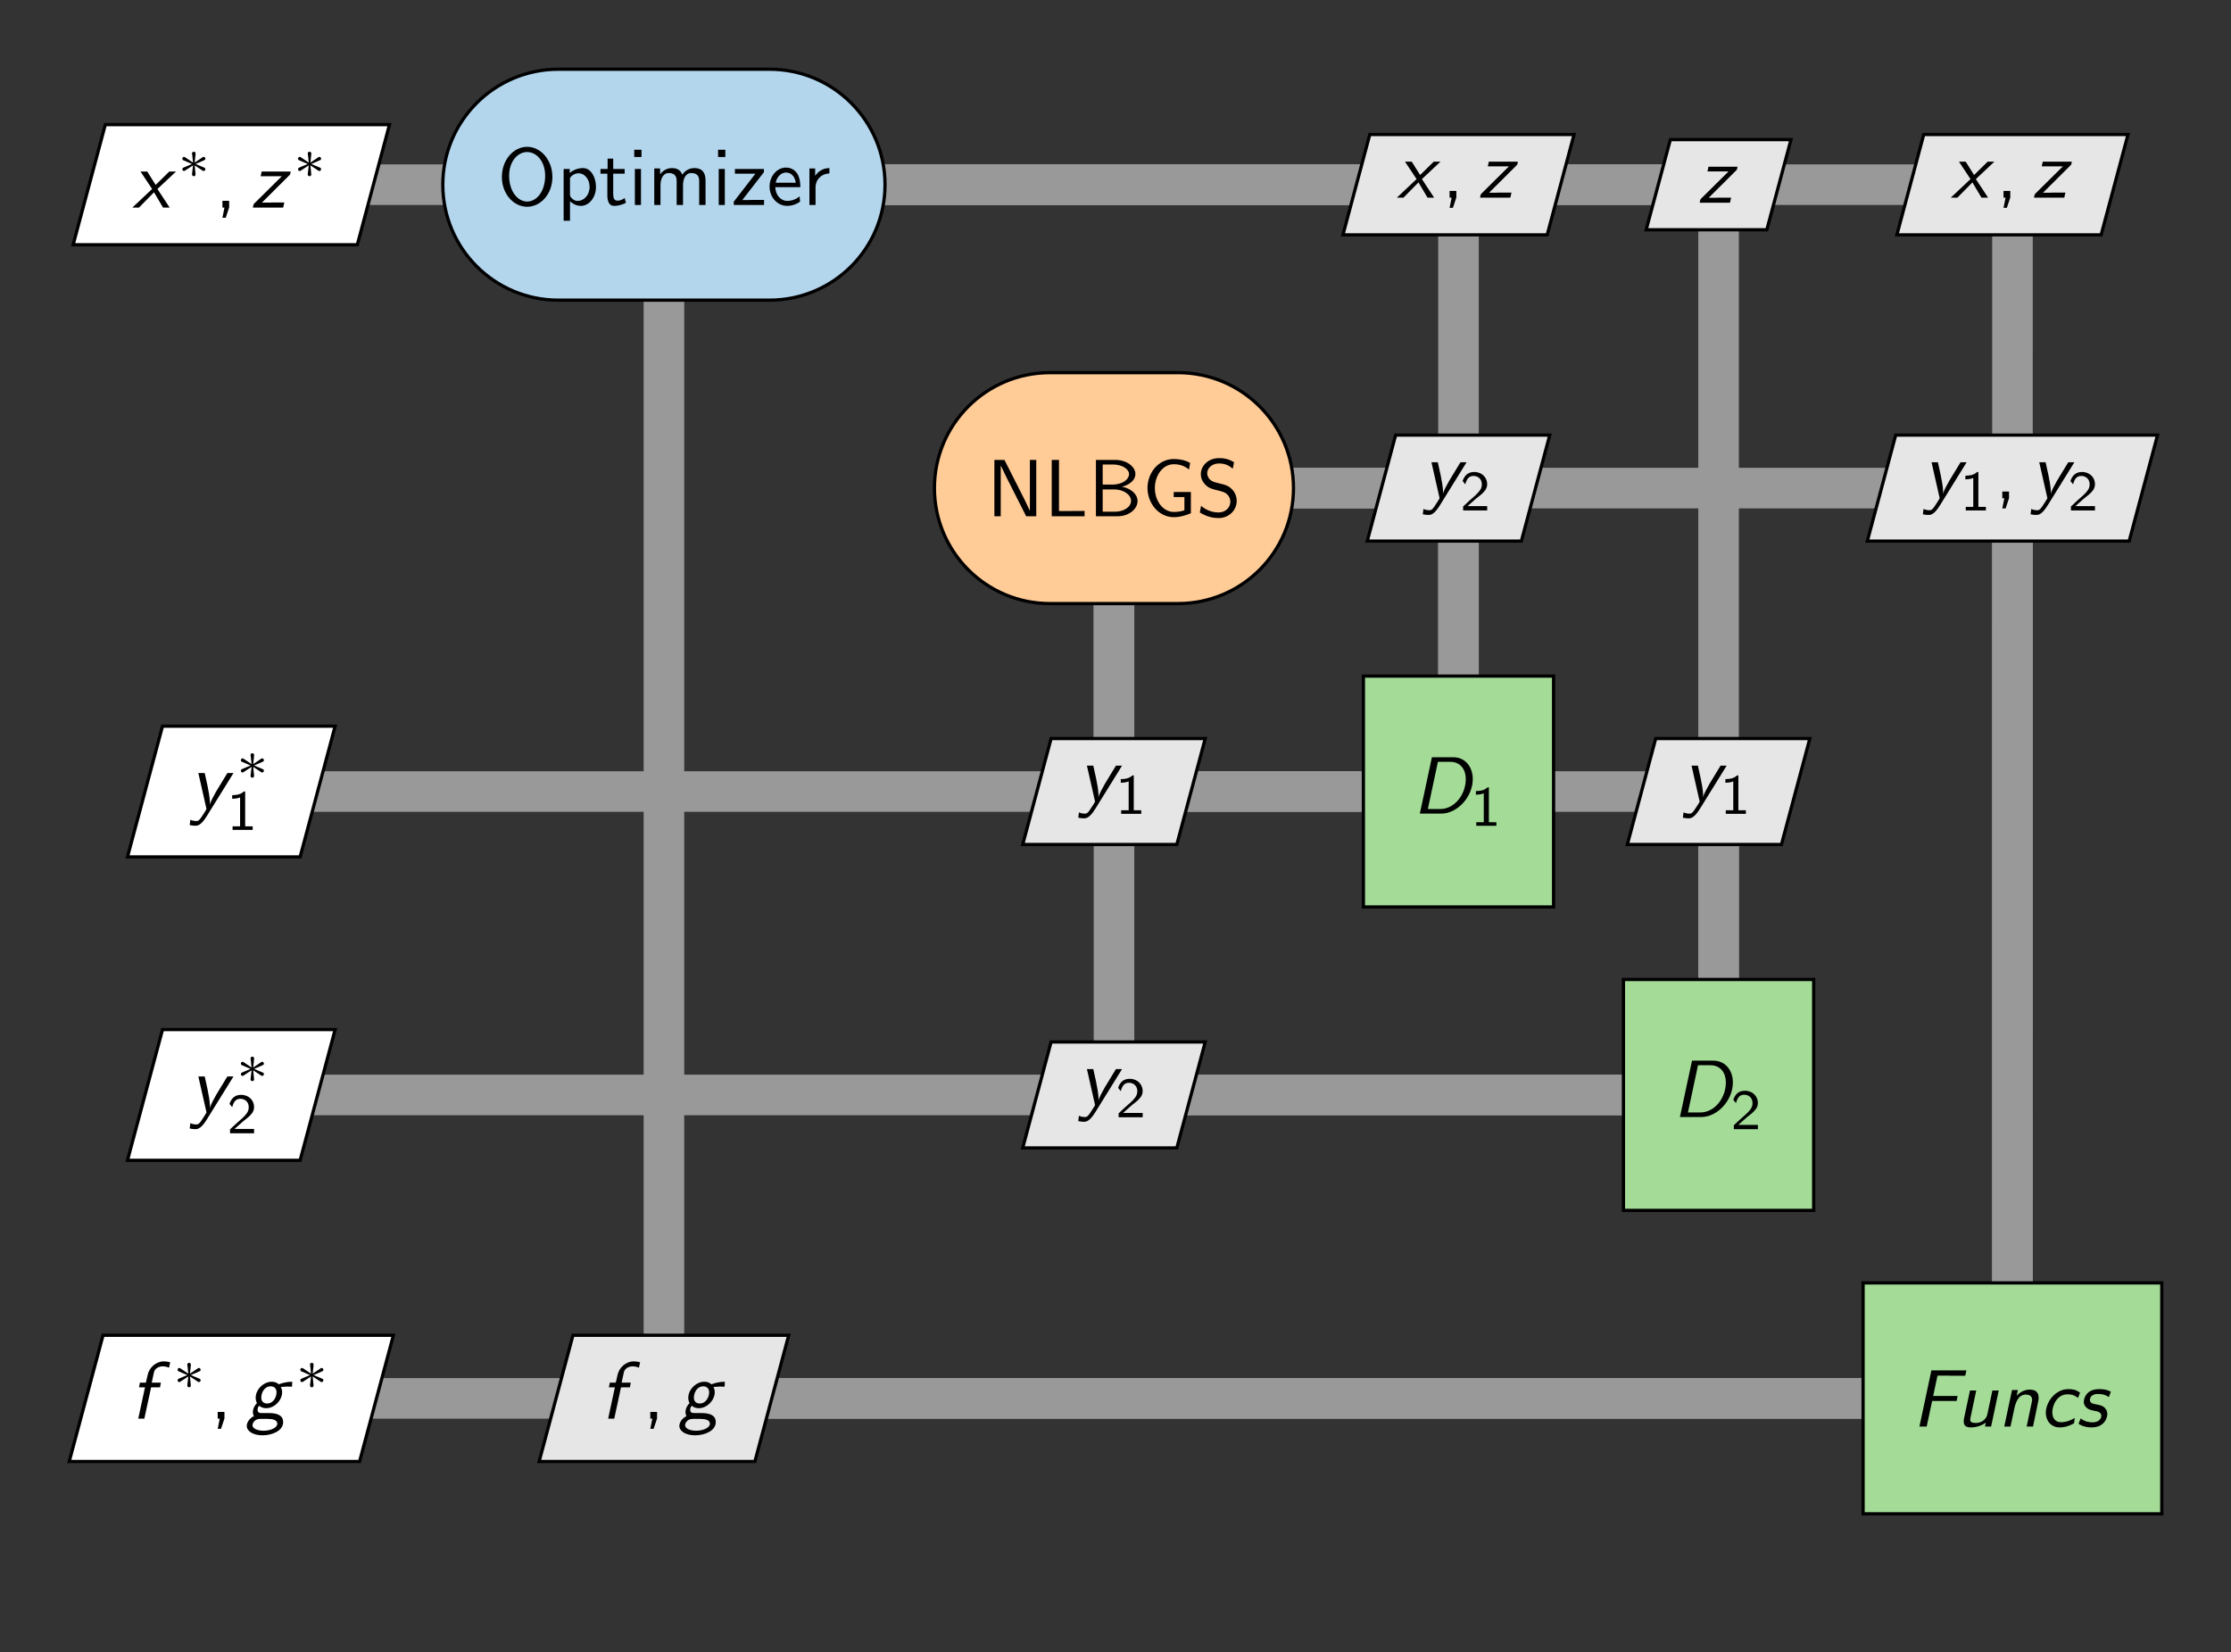<?xml version="1.0" encoding="UTF-8"?>
<svg xmlns="http://www.w3.org/2000/svg" xmlns:xlink="http://www.w3.org/1999/xlink" width="273.917pt" height="202.848pt" viewBox="0 0 273.917 202.848" version="1.1">
<rect x="0" y="0" width="273.917" height="202.848" fill="#333333" stroke="none"/>
<defs>
<g>
<symbol overflow="visible" id="glyph0-0">
<path style="stroke:none;" d=""/>
</symbol>
<symbol overflow="visible" id="glyph0-1">
<path style="stroke:none;" d="M 3.078 -2.281 L 5.359 -4.422 L 4.531 -4.422 L 2.859 -2.781 L 1.828 -4.422 L 1 -4.422 L 2.422 -2.281 L 0 0 L 0.812 0 L 2.656 -1.875 L 3.766 0 L 4.578 0 Z M 3.078 -2.281 "/>
</symbol>
<symbol overflow="visible" id="glyph0-2">
<path style="stroke:none;" d="M 4.75 -3.953 C 4.844 -4.031 4.844 -4.047 4.875 -4.141 L 4.922 -4.422 L 1.359 -4.422 L 1.234 -3.844 L 2.625 -3.844 C 2.75 -3.844 2.875 -3.844 2.984 -3.844 L 3.828 -3.844 L 0.484 -0.531 C 0.375 -0.422 0.375 -0.406 0.344 -0.312 C 0.328 -0.266 0.297 -0.062 0.281 0 L 4 0 L 4.141 -0.625 L 2.656 -0.625 C 2.547 -0.625 2.422 -0.609 2.297 -0.609 L 1.391 -0.609 Z M 4.75 -3.953 "/>
</symbol>
<symbol overflow="visible" id="glyph0-3">
<path style="stroke:none;" d="M 5.391 -4.422 L 4.641 -4.422 L 3.281 -2.188 C 2.969 -1.641 2.578 -0.922 2.5 -0.578 L 2.484 -0.578 C 2.5 -0.641 2.5 -0.719 2.5 -0.828 C 2.5 -1.344 2.312 -2.344 2.203 -2.859 L 1.859 -4.422 L 1.078 -4.422 L 2.047 -0.141 C 2.047 -0.125 2.078 -0.031 2.078 -0.016 C 2.078 0.047 1.609 0.75 1.531 0.875 C 1.25 1.312 1.094 1.469 0.844 1.469 C 0.672 1.469 0.344 1.438 0.094 1.312 L 0.016 1.969 C 0.281 2.031 0.547 2.047 0.703 2.047 C 1 2.047 1.406 2 2.109 0.875 Z M 5.391 -4.422 "/>
</symbol>
<symbol overflow="visible" id="glyph0-4">
<path style="stroke:none;" d="M 2.438 -6.922 L 0.953 0 L 3.578 0 C 5.547 0 7.453 -2.031 7.453 -4.25 C 7.453 -5.719 6.547 -6.922 5.047 -6.922 Z M 3.172 -6.359 L 4.688 -6.359 C 5.969 -6.359 6.594 -5.391 6.594 -4.25 C 6.594 -2.375 5.25 -0.562 3.453 -0.562 L 1.938 -0.562 Z M 3.172 -6.359 "/>
</symbol>
<symbol overflow="visible" id="glyph0-5">
<path style="stroke:none;" d="M 2.578 -3.844 L 3.672 -3.844 L 3.781 -4.422 L 2.656 -4.422 L 2.922 -5.656 C 3.016 -6.156 3.516 -6.422 4.016 -6.422 C 4.141 -6.422 4.453 -6.406 4.781 -6.25 L 4.922 -6.922 C 4.672 -6.984 4.406 -7.031 4.156 -7.031 C 3.172 -7.031 2.344 -6.266 2.156 -5.375 L 1.938 -4.422 L 1.203 -4.422 L 1.094 -3.844 L 1.828 -3.844 L 1 0 L 1.75 0 Z M 2.578 -3.844 "/>
</symbol>
<symbol overflow="visible" id="glyph0-6">
<path style="stroke:none;" d="M 1.906 -0.688 C 1.75 -0.688 1.438 -0.688 1.438 -1.094 C 1.438 -1.266 1.5 -1.453 1.625 -1.578 C 1.906 -1.359 2.203 -1.281 2.5 -1.281 C 3.5 -1.281 4.453 -2.25 4.453 -3.25 C 4.453 -3.531 4.359 -3.781 4.281 -3.922 C 4.297 -3.922 4.328 -3.891 4.344 -3.891 C 4.562 -3.891 4.844 -3.938 5.078 -3.938 C 5.25 -3.938 5.453 -3.922 5.609 -3.922 C 5.656 -3.922 5.656 -3.922 5.672 -4.031 C 5.688 -4.094 5.688 -4.453 5.688 -4.531 C 4.984 -4.531 4.438 -4.359 4.047 -4.219 C 3.766 -4.469 3.438 -4.531 3.172 -4.531 C 2.141 -4.531 1.203 -3.547 1.203 -2.578 C 1.203 -2.344 1.25 -2.109 1.359 -1.906 C 0.906 -1.438 0.859 -1 0.859 -0.812 C 0.859 -0.672 0.891 -0.453 0.984 -0.312 C 0.391 -0.016 0.109 0.516 0.109 0.891 C 0.109 1.531 0.875 2.047 2.047 2.047 C 3.156 2.047 4.578 1.531 4.578 0.422 C 4.578 -0.344 3.969 -0.688 2.797 -0.688 Z M 2.609 -1.859 C 2.219 -1.859 1.891 -2.078 1.891 -2.578 C 1.891 -3.172 2.266 -3.969 3.047 -3.969 C 3.422 -3.969 3.766 -3.75 3.766 -3.234 C 3.766 -2.641 3.375 -1.859 2.609 -1.859 Z M 2.641 0.031 C 3.25 0.031 3.859 0.141 3.859 0.625 C 3.859 1.109 3.047 1.484 2.172 1.484 C 1.406 1.484 0.812 1.203 0.812 0.812 C 0.812 0.641 1 0.031 1.75 0.031 Z M 2.641 0.031 "/>
</symbol>
<symbol overflow="visible" id="glyph0-7">
<path style="stroke:none;" d="M 2.5 -3.141 L 5.5 -3.141 L 5.625 -3.75 L 2.625 -3.75 L 3.156 -6.25 L 4.453 -6.25 C 4.578 -6.25 4.688 -6.234 4.812 -6.234 L 6.562 -6.234 L 6.703 -6.891 L 2.406 -6.891 L 0.938 0 L 1.828 0 Z M 2.5 -3.141 "/>
</symbol>
<symbol overflow="visible" id="glyph0-8">
<path style="stroke:none;" d="M 5.281 -4.422 L 4.5 -4.422 L 3.875 -1.469 C 3.781 -1.047 3.328 -0.438 2.469 -0.438 C 1.953 -0.438 1.781 -0.562 1.781 -0.844 C 1.781 -0.875 1.781 -0.938 1.812 -1.078 L 2.516 -4.422 L 1.75 -4.422 L 1.031 -1.062 C 1 -0.922 0.984 -0.781 0.984 -0.641 C 0.984 -0.281 1.094 0.109 1.844 0.109 C 2.406 0.109 3.141 -0.062 3.688 -0.484 L 3.594 0 L 4.344 0 Z M 5.281 -4.422 "/>
</symbol>
<symbol overflow="visible" id="glyph0-9">
<path style="stroke:none;" d="M 4.969 -3.031 C 5.031 -3.312 5.031 -3.391 5.031 -3.531 C 5.031 -4.141 4.734 -4.531 3.938 -4.531 C 3.312 -4.531 2.75 -4.234 2.328 -3.781 L 2.484 -4.484 L 1.766 -4.484 L 0.812 0 L 1.578 0 L 2.062 -2.266 C 2.297 -3.359 2.766 -3.922 3.422 -3.922 C 3.891 -3.922 4.234 -3.766 4.234 -3.266 C 4.234 -3.234 4.203 -3.078 4.203 -3.062 L 3.562 0 L 4.344 0 Z M 4.969 -3.031 "/>
</symbol>
<symbol overflow="visible" id="glyph0-10">
<path style="stroke:none;" d="M 4.969 -4.156 C 4.453 -4.531 4.062 -4.594 3.531 -4.594 C 1.938 -4.594 0.766 -3.016 0.766 -1.688 C 0.766 -0.781 1.344 0.109 2.5 0.109 C 3.016 0.109 3.594 -0.031 4.234 -0.406 L 4.312 -1.062 C 3.922 -0.812 3.359 -0.531 2.625 -0.531 C 1.938 -0.531 1.562 -1.031 1.562 -1.75 C 1.562 -2.609 2.156 -3.953 3.406 -3.953 C 4 -3.953 4.266 -3.844 4.719 -3.516 Z M 4.969 -4.156 "/>
</symbol>
<symbol overflow="visible" id="glyph0-11">
<path style="stroke:none;" d="M 4.328 -4.281 C 3.875 -4.5 3.516 -4.594 2.953 -4.594 C 2.578 -4.594 2.047 -4.562 1.578 -4.203 C 1.172 -3.875 1 -3.344 1 -3.047 C 1 -2.75 1.125 -2.516 1.328 -2.328 C 1.578 -2.078 1.828 -2.031 2.422 -1.906 C 2.688 -1.859 3.156 -1.75 3.156 -1.312 C 3.156 -1.312 3.156 -0.516 2.047 -0.516 C 1.688 -0.516 1.109 -0.594 0.625 -1 L 0.406 -0.469 C 0.391 -0.438 0.359 -0.375 0.359 -0.344 C 0.359 -0.312 0.984 0.109 1.938 0.109 C 3.578 0.109 3.891 -1.125 3.891 -1.531 C 3.891 -2.016 3.594 -2.266 3.516 -2.359 C 3.234 -2.578 3.062 -2.609 2.516 -2.719 C 2.109 -2.797 1.75 -2.875 1.75 -3.281 C 1.75 -3.297 1.75 -4 2.734 -4 C 3.281 -4 3.672 -3.891 4.062 -3.625 L 4.078 -3.625 Z M 4.328 -4.281 "/>
</symbol>
<symbol overflow="visible" id="glyph1-0">
<path style="stroke:none;" d=""/>
</symbol>
<symbol overflow="visible" id="glyph1-1">
<path style="stroke:none;" d="M 2.25 -1.734 C 2.828 -1.984 3.078 -2.078 3.25 -2.172 C 3.391 -2.219 3.453 -2.25 3.453 -2.391 C 3.453 -2.5 3.359 -2.609 3.234 -2.609 C 3.188 -2.609 3.172 -2.609 3.094 -2.547 L 2.141 -1.906 L 2.25 -2.938 C 2.266 -3.062 2.25 -3.234 2.031 -3.234 C 1.953 -3.234 1.812 -3.188 1.812 -3.031 C 1.812 -2.969 1.844 -2.766 1.859 -2.688 C 1.875 -2.578 1.922 -2.062 1.938 -1.906 L 0.984 -2.547 C 0.922 -2.578 0.906 -2.609 0.844 -2.609 C 0.703 -2.609 0.625 -2.5 0.625 -2.391 C 0.625 -2.25 0.703 -2.203 0.766 -2.188 L 1.812 -1.734 C 1.25 -1.484 0.984 -1.391 0.812 -1.312 C 0.688 -1.25 0.625 -1.219 0.625 -1.094 C 0.625 -0.969 0.703 -0.875 0.844 -0.875 C 0.891 -0.875 0.906 -0.875 0.984 -0.938 L 1.938 -1.562 L 1.812 -0.453 C 1.812 -0.297 1.953 -0.234 2.031 -0.234 C 2.125 -0.234 2.25 -0.297 2.25 -0.453 C 2.25 -0.516 2.219 -0.719 2.219 -0.781 C 2.203 -0.906 2.156 -1.406 2.141 -1.562 L 2.969 -1.016 C 3.156 -0.875 3.172 -0.875 3.234 -0.875 C 3.359 -0.875 3.453 -0.969 3.453 -1.094 C 3.453 -1.234 3.359 -1.266 3.297 -1.297 Z M 2.25 -1.734 "/>
</symbol>
<symbol overflow="visible" id="glyph2-0">
<path style="stroke:none;" d=""/>
</symbol>
<symbol overflow="visible" id="glyph2-1">
<path style="stroke:none;" d="M 1.797 -0.016 L 1.797 -0.828 L 0.969 -0.828 L 0.969 0 L 1.219 0 L 0.969 1.25 L 1.375 1.25 Z M 1.797 -0.016 "/>
</symbol>
<symbol overflow="visible" id="glyph2-2">
<path style="stroke:none;" d="M 6.766 -3.438 C 6.766 -5.531 5.328 -7.141 3.672 -7.141 C 1.969 -7.141 0.562 -5.516 0.562 -3.438 C 0.562 -1.328 2.031 0.219 3.656 0.219 C 5.328 0.219 6.766 -1.344 6.766 -3.438 Z M 3.672 -0.422 C 2.5 -0.422 1.453 -1.672 1.453 -3.594 C 1.453 -5.406 2.547 -6.5 3.656 -6.5 C 4.812 -6.5 5.875 -5.375 5.875 -3.594 C 5.875 -1.641 4.812 -0.422 3.672 -0.422 Z M 3.672 -0.422 "/>
</symbol>
<symbol overflow="visible" id="glyph2-3">
<path style="stroke:none;" d="M 1.594 -0.453 C 1.906 -0.172 2.344 0.109 2.938 0.109 C 3.906 0.109 4.781 -0.875 4.781 -2.219 C 4.781 -3.422 4.156 -4.531 3.203 -4.531 C 2.609 -4.531 2.031 -4.328 1.562 -3.938 L 1.562 -4.422 L 0.812 -4.422 L 0.812 1.938 L 1.594 1.938 Z M 1.594 -3.312 C 1.828 -3.672 2.219 -3.891 2.656 -3.891 C 3.406 -3.891 4 -3.141 4 -2.219 C 4 -1.203 3.297 -0.5 2.547 -0.5 C 2.156 -0.5 1.891 -0.703 1.688 -0.969 C 1.594 -1.109 1.594 -1.141 1.594 -1.312 Z M 1.594 -3.312 "/>
</symbol>
<symbol overflow="visible" id="glyph2-4">
<path style="stroke:none;" d="M 1.75 -3.844 L 3.156 -3.844 L 3.156 -4.422 L 1.75 -4.422 L 1.75 -5.688 L 1.062 -5.688 L 1.062 -4.422 L 0.188 -4.422 L 0.188 -3.844 L 1.031 -3.844 L 1.031 -1.188 C 1.031 -0.594 1.172 0.109 1.859 0.109 C 2.547 0.109 3.062 -0.141 3.312 -0.266 L 3.156 -0.859 C 2.891 -0.641 2.578 -0.531 2.25 -0.531 C 1.891 -0.531 1.75 -0.828 1.75 -1.359 Z M 1.75 -3.844 "/>
</symbol>
<symbol overflow="visible" id="glyph2-5">
<path style="stroke:none;" d="M 1.625 -6.781 L 0.734 -6.781 L 0.734 -5.891 L 1.625 -5.891 Z M 1.562 -4.422 L 0.812 -4.422 L 0.812 0 L 1.562 0 Z M 1.562 -4.422 "/>
</symbol>
<symbol overflow="visible" id="glyph2-6">
<path style="stroke:none;" d="M 7.109 -2.969 C 7.109 -3.641 6.953 -4.531 5.734 -4.531 C 5.141 -4.531 4.625 -4.25 4.25 -3.719 C 4 -4.469 3.297 -4.531 2.984 -4.531 C 2.266 -4.531 1.797 -4.125 1.531 -3.766 L 1.531 -4.484 L 0.812 -4.484 L 0.812 0 L 1.578 0 L 1.578 -2.438 C 1.578 -3.125 1.859 -3.922 2.594 -3.922 C 3.516 -3.922 3.562 -3.281 3.562 -2.906 L 3.562 0 L 4.344 0 L 4.344 -2.438 C 4.344 -3.125 4.609 -3.922 5.359 -3.922 C 6.281 -3.922 6.328 -3.281 6.328 -2.906 L 6.328 0 L 7.109 0 Z M 7.109 -2.969 "/>
</symbol>
<symbol overflow="visible" id="glyph2-7">
<path style="stroke:none;" d="M 3.984 -4.031 L 3.984 -4.422 L 0.422 -4.422 L 0.422 -3.844 L 1.797 -3.844 C 1.922 -3.844 2.047 -3.844 2.156 -3.844 L 2.938 -3.844 L 0.281 -0.406 L 0.281 0 L 4 0 L 4 -0.625 L 2.547 -0.625 C 2.422 -0.625 2.297 -0.609 2.188 -0.609 L 1.328 -0.609 Z M 3.984 -4.031 "/>
</symbol>
<symbol overflow="visible" id="glyph2-8">
<path style="stroke:none;" d="M 4.125 -2.188 C 4.125 -2.516 4.109 -3.266 3.734 -3.875 C 3.312 -4.484 2.719 -4.594 2.359 -4.594 C 1.25 -4.594 0.344 -3.531 0.344 -2.25 C 0.344 -0.938 1.312 0.109 2.5 0.109 C 3.125 0.109 3.703 -0.125 4.094 -0.406 L 4.031 -1.062 C 3.406 -0.531 2.734 -0.5 2.516 -0.5 C 1.719 -0.5 1.078 -1.203 1.047 -2.188 Z M 1.094 -2.734 C 1.25 -3.484 1.781 -3.984 2.359 -3.984 C 2.875 -3.984 3.422 -3.656 3.562 -2.734 Z M 1.094 -2.734 "/>
</symbol>
<symbol overflow="visible" id="glyph2-9">
<path style="stroke:none;" d="M 1.562 -2.141 C 1.562 -3.125 2.281 -3.844 3.266 -3.875 L 3.266 -4.531 C 2.375 -4.531 1.828 -4.031 1.516 -3.578 L 1.516 -4.484 L 0.812 -4.484 L 0.812 0 L 1.562 0 Z M 1.562 -2.141 "/>
</symbol>
<symbol overflow="visible" id="glyph2-10">
<path style="stroke:none;" d="M 2.188 -6.922 L 0.953 -6.922 L 0.953 0 L 1.734 0 L 1.734 -6.203 L 1.75 -6.203 C 1.938 -5.797 2.359 -4.953 2.406 -4.844 L 4.859 0 L 6.094 0 L 6.094 -6.922 L 5.312 -6.922 L 5.312 -0.703 L 5.297 -0.703 C 5.109 -1.109 4.688 -1.969 4.641 -2.078 Z M 2.188 -6.922 "/>
</symbol>
<symbol overflow="visible" id="glyph2-11">
<path style="stroke:none;" d="M 1.828 -6.922 L 0.938 -6.922 L 0.938 0 L 4.969 0 L 4.969 -0.656 C 4.094 -0.641 3.203 -0.641 2.312 -0.641 L 1.828 -0.641 Z M 1.828 -6.922 "/>
</symbol>
<symbol overflow="visible" id="glyph2-12">
<path style="stroke:none;" d="M 0.969 -6.922 L 0.969 0 L 3.594 0 C 5.031 0 6.078 -0.891 6.078 -1.875 C 6.078 -2.734 5.219 -3.453 4.156 -3.625 C 5.062 -3.844 5.812 -4.422 5.812 -5.188 C 5.812 -6.094 4.75 -6.922 3.328 -6.922 Z M 1.797 -3.891 L 1.797 -6.359 L 3.047 -6.359 C 4.156 -6.359 5.031 -5.828 5.031 -5.172 C 5.031 -4.578 4.328 -3.891 2.953 -3.891 Z M 1.797 -0.562 L 1.797 -3.297 L 3.234 -3.297 C 4.297 -3.297 5.281 -2.688 5.281 -1.891 C 5.281 -1.141 4.391 -0.562 3.312 -0.562 Z M 1.797 -0.562 "/>
</symbol>
<symbol overflow="visible" id="glyph2-13">
<path style="stroke:none;" d="M 5.984 -2.984 L 3.875 -2.984 L 3.875 -2.359 L 5.188 -2.359 L 5.188 -0.734 C 4.797 -0.594 4.312 -0.531 3.891 -0.531 C 2.578 -0.531 1.562 -1.859 1.562 -3.469 C 1.562 -5.031 2.547 -6.391 3.875 -6.391 C 4.672 -6.391 5.25 -6.156 5.75 -5.734 L 5.891 -6.547 C 5.328 -6.891 4.562 -7.031 3.891 -7.031 C 1.969 -7.031 0.656 -5.297 0.656 -3.469 C 0.656 -1.656 1.984 0.109 3.891 0.109 C 4.641 0.109 5.312 -0.094 5.984 -0.375 Z M 5.984 -2.984 "/>
</symbol>
<symbol overflow="visible" id="glyph2-14">
<path style="stroke:none;" d="M 4.641 -6.641 C 4.094 -6.969 3.531 -7.141 2.812 -7.141 C 1.422 -7.141 0.562 -6.156 0.562 -5.172 C 0.562 -4.75 0.703 -4.328 1.094 -3.906 C 1.516 -3.453 1.953 -3.344 2.547 -3.203 C 3.391 -2.984 3.484 -2.953 3.766 -2.719 C 3.969 -2.547 4.188 -2.219 4.188 -1.781 C 4.188 -1.125 3.641 -0.469 2.734 -0.469 C 2.328 -0.469 1.422 -0.562 0.594 -1.281 L 0.438 -0.469 C 1.312 0.078 2.109 0.219 2.734 0.219 C 4.062 0.219 4.969 -0.781 4.969 -1.891 C 4.969 -2.531 4.672 -3.016 4.453 -3.25 C 3.984 -3.75 3.656 -3.844 2.734 -4.062 C 2.156 -4.203 2 -4.25 1.688 -4.5 C 1.625 -4.562 1.344 -4.859 1.344 -5.297 C 1.344 -5.875 1.891 -6.484 2.797 -6.484 C 3.641 -6.484 4.109 -6.156 4.484 -5.844 Z M 4.641 -6.641 "/>
</symbol>
<symbol overflow="visible" id="glyph3-0">
<path style="stroke:none;" d=""/>
</symbol>
<symbol overflow="visible" id="glyph3-1">
<path style="stroke:none;" d="M 1.969 -0.531 C 1.891 -0.531 1.812 -0.531 1.719 -0.531 L 0.922 -0.531 L 2 -1.484 C 2.125 -1.594 2.469 -1.859 2.609 -1.969 C 2.906 -2.25 3.328 -2.609 3.328 -3.219 C 3.328 -4 2.734 -4.719 1.734 -4.719 C 1 -4.719 0.547 -4.328 0.312 -3.609 L 0.641 -3.203 C 0.797 -3.781 1.031 -4.234 1.641 -4.234 C 2.234 -4.234 2.672 -3.828 2.672 -3.203 C 2.672 -2.625 2.328 -2.297 1.922 -1.891 C 1.781 -1.75 1.406 -1.438 1.25 -1.297 C 1.047 -1.125 0.578 -0.656 0.375 -0.484 L 0.375 0 L 3.328 0 L 3.328 -0.531 Z M 1.969 -0.531 "/>
</symbol>
<symbol overflow="visible" id="glyph3-2">
<path style="stroke:none;" d="M 2.234 -4.719 L 2.078 -4.719 C 1.625 -4.297 1.062 -4.266 0.641 -4.266 L 0.641 -3.812 C 0.906 -3.828 1.266 -3.844 1.609 -3.984 L 1.609 -0.438 L 0.688 -0.438 L 0.688 0 L 3.156 0 L 3.156 -0.438 L 2.234 -0.438 Z M 2.234 -4.719 "/>
</symbol>
</g>
<clipPath id="clip1">
  <path d="M 176 0 L 273.918 0 L 273.918 202.848 L 176 202.848 Z M 176 0 "/>
</clipPath>
<clipPath id="clip2">
  <path d="M 176 0 L 273.918 0 L 273.918 202.848 L 176 202.848 Z M 176 0 "/>
</clipPath>
</defs>
<g id="surface1">
<path style="fill:none;stroke-width:4.981;stroke-linecap:square;stroke-linejoin:miter;stroke:rgb(59.999%,59.999%,59.999%);stroke-opacity:1;stroke-miterlimit:10;" d="M -28.1 78.752 L 29.365 78.752 " transform="matrix(1,0,0,-1,136.959,101.424)"/>
<path style="fill:none;stroke-width:4.981;stroke-linecap:square;stroke-linejoin:miter;stroke:rgb(59.999%,59.999%,59.999%);stroke-opacity:1;stroke-miterlimit:10;" d="M -28.1 78.752 L 66.436 78.752 " transform="matrix(1,0,0,-1,136.959,101.424)"/>
<path style="fill:none;stroke-width:4.981;stroke-linecap:square;stroke-linejoin:miter;stroke:rgb(59.999%,59.999%,59.999%);stroke-opacity:1;stroke-miterlimit:10;" d="M -28.1 78.752 L 97.381 78.752 " transform="matrix(1,0,0,-1,136.959,101.424)"/>
<path style="fill:none;stroke-width:4.981;stroke-linecap:square;stroke-linejoin:miter;stroke:rgb(59.999%,59.999%,59.999%);stroke-opacity:1;stroke-miterlimit:10;" d="M 22.053 41.502 L 32.443 41.502 " transform="matrix(1,0,0,-1,136.959,101.424)"/>
<path style="fill:none;stroke-width:4.981;stroke-linecap:square;stroke-linejoin:miter;stroke:rgb(59.999%,59.999%,59.999%);stroke-opacity:1;stroke-miterlimit:10;" d="M 53.986 4.252 L 64.377 4.252 " transform="matrix(1,0,0,-1,136.959,101.424)"/>
<path style="fill:none;stroke-width:4.981;stroke-linecap:square;stroke-linejoin:miter;stroke:rgb(59.999%,59.999%,59.999%);stroke-opacity:1;stroke-miterlimit:10;" d="M 30.236 4.252 L 9.479 4.252 " transform="matrix(1,0,0,-1,136.959,101.424)"/>
<path style="fill:none;stroke-width:4.981;stroke-linecap:square;stroke-linejoin:miter;stroke:rgb(59.999%,59.999%,59.999%);stroke-opacity:1;stroke-miterlimit:10;" d="M 62.17 -32.998 L 9.479 -32.998 " transform="matrix(1,0,0,-1,136.959,101.424)"/>
<path style="fill:none;stroke-width:4.981;stroke-linecap:square;stroke-linejoin:miter;stroke:rgb(59.999%,59.999%,59.999%);stroke-opacity:1;stroke-miterlimit:10;" d="M 22.053 41.502 L 93.846 41.502 " transform="matrix(1,0,0,-1,136.959,101.424)"/>
<path style="fill:none;stroke-width:4.981;stroke-linecap:square;stroke-linejoin:miter;stroke:rgb(59.999%,59.999%,59.999%);stroke-opacity:1;stroke-miterlimit:10;" d="M 91.592 -70.248 L -41.994 -70.248 " transform="matrix(1,0,0,-1,136.959,101.424)"/>
<path style="fill:none;stroke-width:4.981;stroke-linecap:square;stroke-linejoin:miter;stroke:rgb(59.999%,59.999%,59.999%);stroke-opacity:1;stroke-miterlimit:10;" d="M -82.791 78.752 L -90.908 78.752 " transform="matrix(1,0,0,-1,136.959,101.424)"/>
<path style="fill:none;stroke-width:4.981;stroke-linecap:square;stroke-linejoin:miter;stroke:rgb(59.999%,59.999%,59.999%);stroke-opacity:1;stroke-miterlimit:10;" d="M 30.236 4.252 L -97.756 4.252 " transform="matrix(1,0,0,-1,136.959,101.424)"/>
<path style="fill:none;stroke-width:4.981;stroke-linecap:square;stroke-linejoin:miter;stroke:rgb(59.999%,59.999%,59.999%);stroke-opacity:1;stroke-miterlimit:10;" d="M 62.17 -32.998 L -97.756 -32.998 " transform="matrix(1,0,0,-1,136.959,101.424)"/>
<path style="fill:none;stroke-width:4.981;stroke-linecap:square;stroke-linejoin:miter;stroke:rgb(59.999%,59.999%,59.999%);stroke-opacity:1;stroke-miterlimit:10;" d="M 91.592 -70.248 L -90.529 -70.248 " transform="matrix(1,0,0,-1,136.959,101.424)"/>
<path style="fill:none;stroke-width:4.981;stroke-linecap:square;stroke-linejoin:miter;stroke:rgb(59.999%,59.999%,59.999%);stroke-opacity:1;stroke-miterlimit:10;" d="M 42.111 72.393 L 42.111 18.623 " transform="matrix(1,0,0,-1,136.959,101.424)"/>
<path style="fill:none;stroke-width:4.981;stroke-linecap:square;stroke-linejoin:miter;stroke:rgb(59.999%,59.999%,59.999%);stroke-opacity:1;stroke-miterlimit:10;" d="M 74.045 73.018 L 74.045 -18.623 " transform="matrix(1,0,0,-1,136.959,101.424)"/>
<g clip-path="url(#clip1)" clip-rule="nonzero">
<path style="fill:none;stroke-width:4.981;stroke-linecap:square;stroke-linejoin:miter;stroke:rgb(59.999%,59.999%,59.999%);stroke-opacity:1;stroke-miterlimit:10;" d="M 110.127 72.393 L 110.123 -55.873 " transform="matrix(1,0,0,-1,136.959,101.424)"/>
</g>
<path style="fill:none;stroke-width:4.981;stroke-linecap:square;stroke-linejoin:miter;stroke:rgb(59.999%,59.999%,59.999%);stroke-opacity:1;stroke-miterlimit:10;" d="M 42.111 34.799 L 42.111 18.623 " transform="matrix(1,0,0,-1,136.959,101.424)"/>
<path style="fill:none;stroke-width:4.981;stroke-linecap:square;stroke-linejoin:miter;stroke:rgb(59.999%,59.999%,59.999%);stroke-opacity:1;stroke-miterlimit:10;" d="M 74.045 -2.451 L 74.045 -18.623 " transform="matrix(1,0,0,-1,136.959,101.424)"/>
<path style="fill:none;stroke-width:4.981;stroke-linecap:square;stroke-linejoin:miter;stroke:rgb(59.999%,59.999%,59.999%);stroke-opacity:1;stroke-miterlimit:10;" d="M -0.186 10.955 L -0.186 27.127 " transform="matrix(1,0,0,-1,136.959,101.424)"/>
<path style="fill:none;stroke-width:4.981;stroke-linecap:square;stroke-linejoin:miter;stroke:rgb(59.999%,59.999%,59.999%);stroke-opacity:1;stroke-miterlimit:10;" d="M -0.186 -26.295 L -0.186 27.127 " transform="matrix(1,0,0,-1,136.959,101.424)"/>
<g clip-path="url(#clip2)" clip-rule="nonzero">
<path style="fill:none;stroke-width:4.981;stroke-linecap:square;stroke-linejoin:miter;stroke:rgb(59.999%,59.999%,59.999%);stroke-opacity:1;stroke-miterlimit:10;" d="M 110.127 34.799 L 110.123 -55.873 " transform="matrix(1,0,0,-1,136.959,101.424)"/>
</g>
<path style="fill:none;stroke-width:4.981;stroke-linecap:square;stroke-linejoin:miter;stroke:rgb(59.999%,59.999%,59.999%);stroke-opacity:1;stroke-miterlimit:10;" d="M -55.443 -62.299 L -55.443 64.377 " transform="matrix(1,0,0,-1,136.959,101.424)"/>
<path style="fill-rule:nonzero;fill:rgb(100%,100%,100%);fill-opacity:1;stroke-width:0.399;stroke-linecap:butt;stroke-linejoin:miter;stroke:rgb(0%,0%,0%);stroke-opacity:1;stroke-miterlimit:10;" d="M -19.421 -7.373 L -15.471 7.373 L 19.419 7.373 L 15.47 -7.373 Z M -19.421 -7.373 " transform="matrix(1,0,0,-1,28.401,22.674)"/>
<g style="fill:rgb(0%,0%,0%);fill-opacity:1;">
  <use xlink:href="#glyph0-1" x="16.252" y="25.482"/>
</g>
<g style="fill:rgb(0%,0%,0%);fill-opacity:1;">
  <use xlink:href="#glyph1-1" x="21.76" y="21.866"/>
</g>
<g style="fill:rgb(0%,0%,0%);fill-opacity:1;">
  <use xlink:href="#glyph2-1" x="26.34" y="25.482"/>
</g>
<g style="fill:rgb(0%,0%,0%);fill-opacity:1;">
  <use xlink:href="#glyph0-2" x="30.767" y="25.482"/>
</g>
<g style="fill:rgb(0%,0%,0%);fill-opacity:1;">
  <use xlink:href="#glyph1-1" x="35.97" y="21.866"/>
</g>
<path style="fill-rule:nonzero;fill:rgb(70.197%,83.687%,92.783%);fill-opacity:1;stroke-width:0.399;stroke-linecap:butt;stroke-linejoin:miter;stroke:rgb(0%,0%,0%);stroke-opacity:1;stroke-miterlimit:10;" d="M 0.001 14.174 L 12.973 14.174 C 20.801 14.174 27.145 7.826 27.145 -0.002 C 27.145 -7.826 20.801 -14.174 12.973 -14.174 L -12.972 -14.174 C -20.8 -14.174 -27.148 -7.826 -27.148 -0.002 C -27.148 7.826 -20.8 14.174 -12.972 14.174 Z M 0.001 14.174 " transform="matrix(1,0,0,-1,81.515,22.674)"/>
<g style="fill:rgb(0%,0%,0%);fill-opacity:1;">
  <use xlink:href="#glyph2-2" x="61.057" y="25.165"/>
  <use xlink:href="#glyph2-3" x="68.39" y="25.165"/>
  <use xlink:href="#glyph2-4" x="73.538" y="25.165"/>
  <use xlink:href="#glyph2-5" x="77.136" y="25.165"/>
  <use xlink:href="#glyph2-6" x="79.516" y="25.165"/>
  <use xlink:href="#glyph2-5" x="87.43" y="25.165"/>
  <use xlink:href="#glyph2-7" x="89.81" y="25.165"/>
  <use xlink:href="#glyph2-8" x="94.141" y="25.165"/>
  <use xlink:href="#glyph2-9" x="98.568" y="25.165"/>
</g>
<path style="fill-rule:nonzero;fill:rgb(89.999%,89.999%,89.999%);fill-opacity:1;stroke-width:0.399;stroke-linecap:butt;stroke-linejoin:miter;stroke:rgb(0%,0%,0%);stroke-opacity:1;stroke-miterlimit:10;" d="M -14.187 -6.158 L -10.89 6.158 L 14.188 6.158 L 10.891 -6.158 Z M -14.187 -6.158 " transform="matrix(1,0,0,-1,179.07,22.674)"/>
<g style="fill:rgb(0%,0%,0%);fill-opacity:1;">
  <use xlink:href="#glyph0-1" x="171.501" y="24.266"/>
</g>
<g style="fill:rgb(0%,0%,0%);fill-opacity:1;">
  <use xlink:href="#glyph2-1" x="177.008" y="24.266"/>
</g>
<g style="fill:rgb(0%,0%,0%);fill-opacity:1;">
  <use xlink:href="#glyph0-2" x="181.436" y="24.266"/>
</g>
<path style="fill-rule:nonzero;fill:rgb(89.999%,89.999%,89.999%);fill-opacity:1;stroke-width:0.399;stroke-linecap:butt;stroke-linejoin:miter;stroke:rgb(0%,0%,0%);stroke-opacity:1;stroke-miterlimit:10;" d="M -8.89 -5.533 L -5.921 5.533 L 8.888 5.533 L 5.923 -5.533 Z M -8.89 -5.533 " transform="matrix(1,0,0,-1,211.003,22.674)"/>
<g style="fill:rgb(0%,0%,0%);fill-opacity:1;">
  <use xlink:href="#glyph0-2" x="208.402" y="24.888"/>
</g>
<path style="fill-rule:nonzero;fill:rgb(89.999%,89.999%,89.999%);fill-opacity:1;stroke-width:0.399;stroke-linecap:butt;stroke-linejoin:miter;stroke:rgb(0%,0%,0%);stroke-opacity:1;stroke-miterlimit:10;" d="M -14.187 -6.158 L -10.891 6.158 L 14.188 6.158 L 10.891 -6.158 Z M -14.187 -6.158 " transform="matrix(1,0,0,-1,247.082,22.674)"/>
<g style="fill:rgb(0%,0%,0%);fill-opacity:1;">
  <use xlink:href="#glyph0-1" x="239.513" y="24.266"/>
</g>
<g style="fill:rgb(0%,0%,0%);fill-opacity:1;">
  <use xlink:href="#glyph2-1" x="245.02" y="24.266"/>
</g>
<g style="fill:rgb(0%,0%,0%);fill-opacity:1;">
  <use xlink:href="#glyph0-2" x="249.448" y="24.266"/>
</g>
<path style="fill-rule:nonzero;fill:rgb(100%,79.607%,59.215%);fill-opacity:1;stroke-width:0.399;stroke-linecap:butt;stroke-linejoin:miter;stroke:rgb(0%,0%,0%);stroke-opacity:1;stroke-miterlimit:10;" d="M -0.001 14.173 L 7.87 14.173 C 15.698 14.173 22.041 7.829 22.041 0.001 C 22.041 -7.827 15.698 -14.175 7.87 -14.175 L -7.869 -14.175 C -15.697 -14.175 -22.044 -7.827 -22.044 0.001 C -22.044 7.829 -15.697 14.173 -7.869 14.173 Z M -0.001 14.173 " transform="matrix(1,0,0,-1,136.771,59.923)"/>
<g style="fill:rgb(0%,0%,0%);fill-opacity:1;">
  <use xlink:href="#glyph2-10" x="121.135" y="63.382"/>
  <use xlink:href="#glyph2-11" x="128.192" y="63.382"/>
  <use xlink:href="#glyph2-12" x="133.588" y="63.382"/>
  <use xlink:href="#glyph2-13" x="140.23" y="63.382"/>
  <use xlink:href="#glyph2-14" x="146.872" y="63.382"/>
</g>
<path style="fill-rule:nonzero;fill:rgb(89.999%,89.999%,89.999%);fill-opacity:1;stroke-width:0.399;stroke-linecap:butt;stroke-linejoin:miter;stroke:rgb(0%,0%,0%);stroke-opacity:1;stroke-miterlimit:10;" d="M -11.203 -6.503 L -7.718 6.505 L 11.203 6.505 L 7.719 -6.503 Z M -11.203 -6.503 " transform="matrix(1,0,0,-1,179.07,59.923)"/>
<g style="fill:rgb(0%,0%,0%);fill-opacity:1;">
  <use xlink:href="#glyph0-3" x="174.672" y="61.169"/>
</g>
<g style="fill:rgb(0%,0%,0%);fill-opacity:1;">
  <use xlink:href="#glyph3-1" x="179.265" y="62.663"/>
</g>
<path style="fill-rule:nonzero;fill:rgb(89.999%,89.999%,89.999%);fill-opacity:1;stroke-width:0.399;stroke-linecap:butt;stroke-linejoin:miter;stroke:rgb(0%,0%,0%);stroke-opacity:1;stroke-miterlimit:10;" d="M -17.816 -6.503 L -14.332 6.505 L 17.816 6.505 L 14.332 -6.503 Z M -17.816 -6.503 " transform="matrix(1,0,0,-1,247.082,59.923)"/>
<g style="fill:rgb(0%,0%,0%);fill-opacity:1;">
  <use xlink:href="#glyph0-3" x="236.071" y="61.169"/>
</g>
<g style="fill:rgb(0%,0%,0%);fill-opacity:1;">
  <use xlink:href="#glyph3-2" x="240.665" y="62.663"/>
</g>
<g style="fill:rgb(0%,0%,0%);fill-opacity:1;">
  <use xlink:href="#glyph2-1" x="244.868" y="61.169"/>
</g>
<g style="fill:rgb(0%,0%,0%);fill-opacity:1;">
  <use xlink:href="#glyph0-3" x="249.296" y="61.169"/>
</g>
<g style="fill:rgb(0%,0%,0%);fill-opacity:1;">
  <use xlink:href="#glyph3-1" x="253.89" y="62.663"/>
</g>
<path style="fill-rule:nonzero;fill:rgb(100%,100%,100%);fill-opacity:1;stroke-width:0.399;stroke-linecap:butt;stroke-linejoin:miter;stroke:rgb(0%,0%,0%);stroke-opacity:1;stroke-miterlimit:10;" d="M -12.749 -8.027 L -8.448 8.027 L 12.747 8.027 L 8.447 -8.027 Z M -12.749 -8.027 " transform="matrix(1,0,0,-1,28.401,97.172)"/>
<g style="fill:rgb(0%,0%,0%);fill-opacity:1;">
  <use xlink:href="#glyph0-3" x="23.275" y="99.325"/>
</g>
<g style="fill:rgb(0%,0%,0%);fill-opacity:1;">
  <use xlink:href="#glyph1-1" x="28.948" y="95.709"/>
</g>
<g style="fill:rgb(0%,0%,0%);fill-opacity:1;">
  <use xlink:href="#glyph3-2" x="27.868" y="101.88"/>
</g>
<path style="fill-rule:nonzero;fill:rgb(89.999%,89.999%,89.999%);fill-opacity:1;stroke-width:0.399;stroke-linecap:butt;stroke-linejoin:miter;stroke:rgb(0%,0%,0%);stroke-opacity:1;stroke-miterlimit:10;" d="M -11.205 -6.504 L -7.72 6.504 L 11.206 6.504 L 7.717 -6.504 Z M -11.205 -6.504 " transform="matrix(1,0,0,-1,136.771,97.172)"/>
<g style="fill:rgb(0%,0%,0%);fill-opacity:1;">
  <use xlink:href="#glyph0-3" x="132.372" y="98.417"/>
</g>
<g style="fill:rgb(0%,0%,0%);fill-opacity:1;">
  <use xlink:href="#glyph3-2" x="136.966" y="99.912"/>
</g>
<path style="fill-rule:nonzero;fill:rgb(63.921%,85.567%,59.215%);fill-opacity:1;stroke-width:0.399;stroke-linecap:butt;stroke-linejoin:miter;stroke:rgb(0%,0%,0%);stroke-opacity:1;stroke-miterlimit:10;" d="M -11.675 -14.172 L 11.676 -14.172 L 11.676 14.172 L -11.675 14.172 Z M -11.675 -14.172 " transform="matrix(1,0,0,-1,179.07,97.172)"/>
<g style="fill:rgb(0%,0%,0%);fill-opacity:1;">
  <use xlink:href="#glyph0-4" x="173.371" y="99.884"/>
</g>
<g style="fill:rgb(0%,0%,0%);fill-opacity:1;">
  <use xlink:href="#glyph3-2" x="180.566" y="101.378"/>
</g>
<path style="fill-rule:nonzero;fill:rgb(89.999%,89.999%,89.999%);fill-opacity:1;stroke-width:0.399;stroke-linecap:butt;stroke-linejoin:miter;stroke:rgb(0%,0%,0%);stroke-opacity:1;stroke-miterlimit:10;" d="M -11.202 -6.504 L -7.718 6.504 L 11.204 6.504 L 7.72 -6.504 Z M -11.202 -6.504 " transform="matrix(1,0,0,-1,211.003,97.172)"/>
<g style="fill:rgb(0%,0%,0%);fill-opacity:1;">
  <use xlink:href="#glyph0-3" x="206.605" y="98.417"/>
</g>
<g style="fill:rgb(0%,0%,0%);fill-opacity:1;">
  <use xlink:href="#glyph3-2" x="211.199" y="99.912"/>
</g>
<path style="fill-rule:nonzero;fill:rgb(100%,100%,100%);fill-opacity:1;stroke-width:0.399;stroke-linecap:butt;stroke-linejoin:miter;stroke:rgb(0%,0%,0%);stroke-opacity:1;stroke-miterlimit:10;" d="M -12.749 -8.028 L -8.448 8.026 L 12.747 8.026 L 8.447 -8.028 Z M -12.749 -8.028 " transform="matrix(1,0,0,-1,28.401,134.421)"/>
<g style="fill:rgb(0%,0%,0%);fill-opacity:1;">
  <use xlink:href="#glyph0-3" x="23.275" y="136.573"/>
</g>
<g style="fill:rgb(0%,0%,0%);fill-opacity:1;">
  <use xlink:href="#glyph1-1" x="28.948" y="132.958"/>
</g>
<g style="fill:rgb(0%,0%,0%);fill-opacity:1;">
  <use xlink:href="#glyph3-1" x="27.868" y="139.129"/>
</g>
<path style="fill-rule:nonzero;fill:rgb(89.999%,89.999%,89.999%);fill-opacity:1;stroke-width:0.399;stroke-linecap:butt;stroke-linejoin:miter;stroke:rgb(0%,0%,0%);stroke-opacity:1;stroke-miterlimit:10;" d="M -11.205 -6.505 L -7.72 6.503 L 11.206 6.503 L 7.717 -6.505 Z M -11.205 -6.505 " transform="matrix(1,0,0,-1,136.771,134.421)"/>
<g style="fill:rgb(0%,0%,0%);fill-opacity:1;">
  <use xlink:href="#glyph0-3" x="132.372" y="135.666"/>
</g>
<g style="fill:rgb(0%,0%,0%);fill-opacity:1;">
  <use xlink:href="#glyph3-1" x="136.966" y="137.161"/>
</g>
<path style="fill-rule:nonzero;fill:rgb(63.921%,85.567%,59.215%);fill-opacity:1;stroke-width:0.399;stroke-linecap:butt;stroke-linejoin:miter;stroke:rgb(0%,0%,0%);stroke-opacity:1;stroke-miterlimit:10;" d="M -11.679 -14.173 L 11.677 -14.173 L 11.677 14.175 L -11.679 14.175 Z M -11.679 -14.173 " transform="matrix(1,0,0,-1,211.003,134.421)"/>
<g style="fill:rgb(0%,0%,0%);fill-opacity:1;">
  <use xlink:href="#glyph0-4" x="205.304" y="137.133"/>
</g>
<g style="fill:rgb(0%,0%,0%);fill-opacity:1;">
  <use xlink:href="#glyph3-1" x="212.5" y="138.627"/>
</g>
<path style="fill-rule:nonzero;fill:rgb(100%,100%,100%);fill-opacity:1;stroke-width:0.399;stroke-linecap:butt;stroke-linejoin:miter;stroke:rgb(0%,0%,0%);stroke-opacity:1;stroke-miterlimit:10;" d="M -19.901 -7.748 L -15.749 7.748 L 19.9 7.748 L 15.747 -7.748 Z M -19.901 -7.748 " transform="matrix(1,0,0,-1,28.401,171.67)"/>
<g style="fill:rgb(0%,0%,0%);fill-opacity:1;">
  <use xlink:href="#glyph0-5" x="15.974" y="174.16"/>
</g>
<g style="fill:rgb(0%,0%,0%);fill-opacity:1;">
  <use xlink:href="#glyph1-1" x="21.18" y="170.545"/>
</g>
<g style="fill:rgb(0%,0%,0%);fill-opacity:1;">
  <use xlink:href="#glyph2-1" x="25.76" y="174.16"/>
</g>
<g style="fill:rgb(0%,0%,0%);fill-opacity:1;">
  <use xlink:href="#glyph0-6" x="30.188" y="174.16"/>
</g>
<g style="fill:rgb(0%,0%,0%);fill-opacity:1;">
  <use xlink:href="#glyph1-1" x="36.249" y="170.545"/>
</g>
<path style="fill-rule:nonzero;fill:rgb(89.999%,89.999%,89.999%);fill-opacity:1;stroke-width:0.399;stroke-linecap:butt;stroke-linejoin:miter;stroke:rgb(0%,0%,0%);stroke-opacity:1;stroke-miterlimit:10;" d="M -15.32 -7.748 L -11.167 7.748 L 15.321 7.748 L 11.169 -7.748 Z M -15.32 -7.748 " transform="matrix(1,0,0,-1,81.515,171.67)"/>
<g style="fill:rgb(0%,0%,0%);fill-opacity:1;">
  <use xlink:href="#glyph0-5" x="73.667" y="174.16"/>
</g>
<g style="fill:rgb(0%,0%,0%);fill-opacity:1;">
  <use xlink:href="#glyph2-1" x="78.874" y="174.16"/>
</g>
<g style="fill:rgb(0%,0%,0%);fill-opacity:1;">
  <use xlink:href="#glyph0-6" x="83.302" y="174.16"/>
</g>
<path style="fill-rule:nonzero;fill:rgb(63.921%,85.567%,59.215%);fill-opacity:1;stroke-width:0.399;stroke-linecap:butt;stroke-linejoin:miter;stroke:rgb(0%,0%,0%);stroke-opacity:1;stroke-miterlimit:10;" d="M -18.336 -14.174 L 18.336 -14.174 L 18.336 14.174 L -18.336 14.174 Z M -18.336 -14.174 " transform="matrix(1,0,0,-1,247.082,171.67)"/>
<g style="fill:rgb(0%,0%,0%);fill-opacity:1;">
  <use xlink:href="#glyph0-7" x="234.726" y="175.129"/>
</g>
<g style="fill:rgb(0%,0%,0%);fill-opacity:1;">
  <use xlink:href="#glyph0-8" x="240.12" y="175.129"/>
  <use xlink:href="#glyph0-9" x="245.267" y="175.129"/>
  <use xlink:href="#glyph0-10" x="250.415" y="175.129"/>
  <use xlink:href="#glyph0-11" x="254.842" y="175.129"/>
</g>
</g>
</svg>
